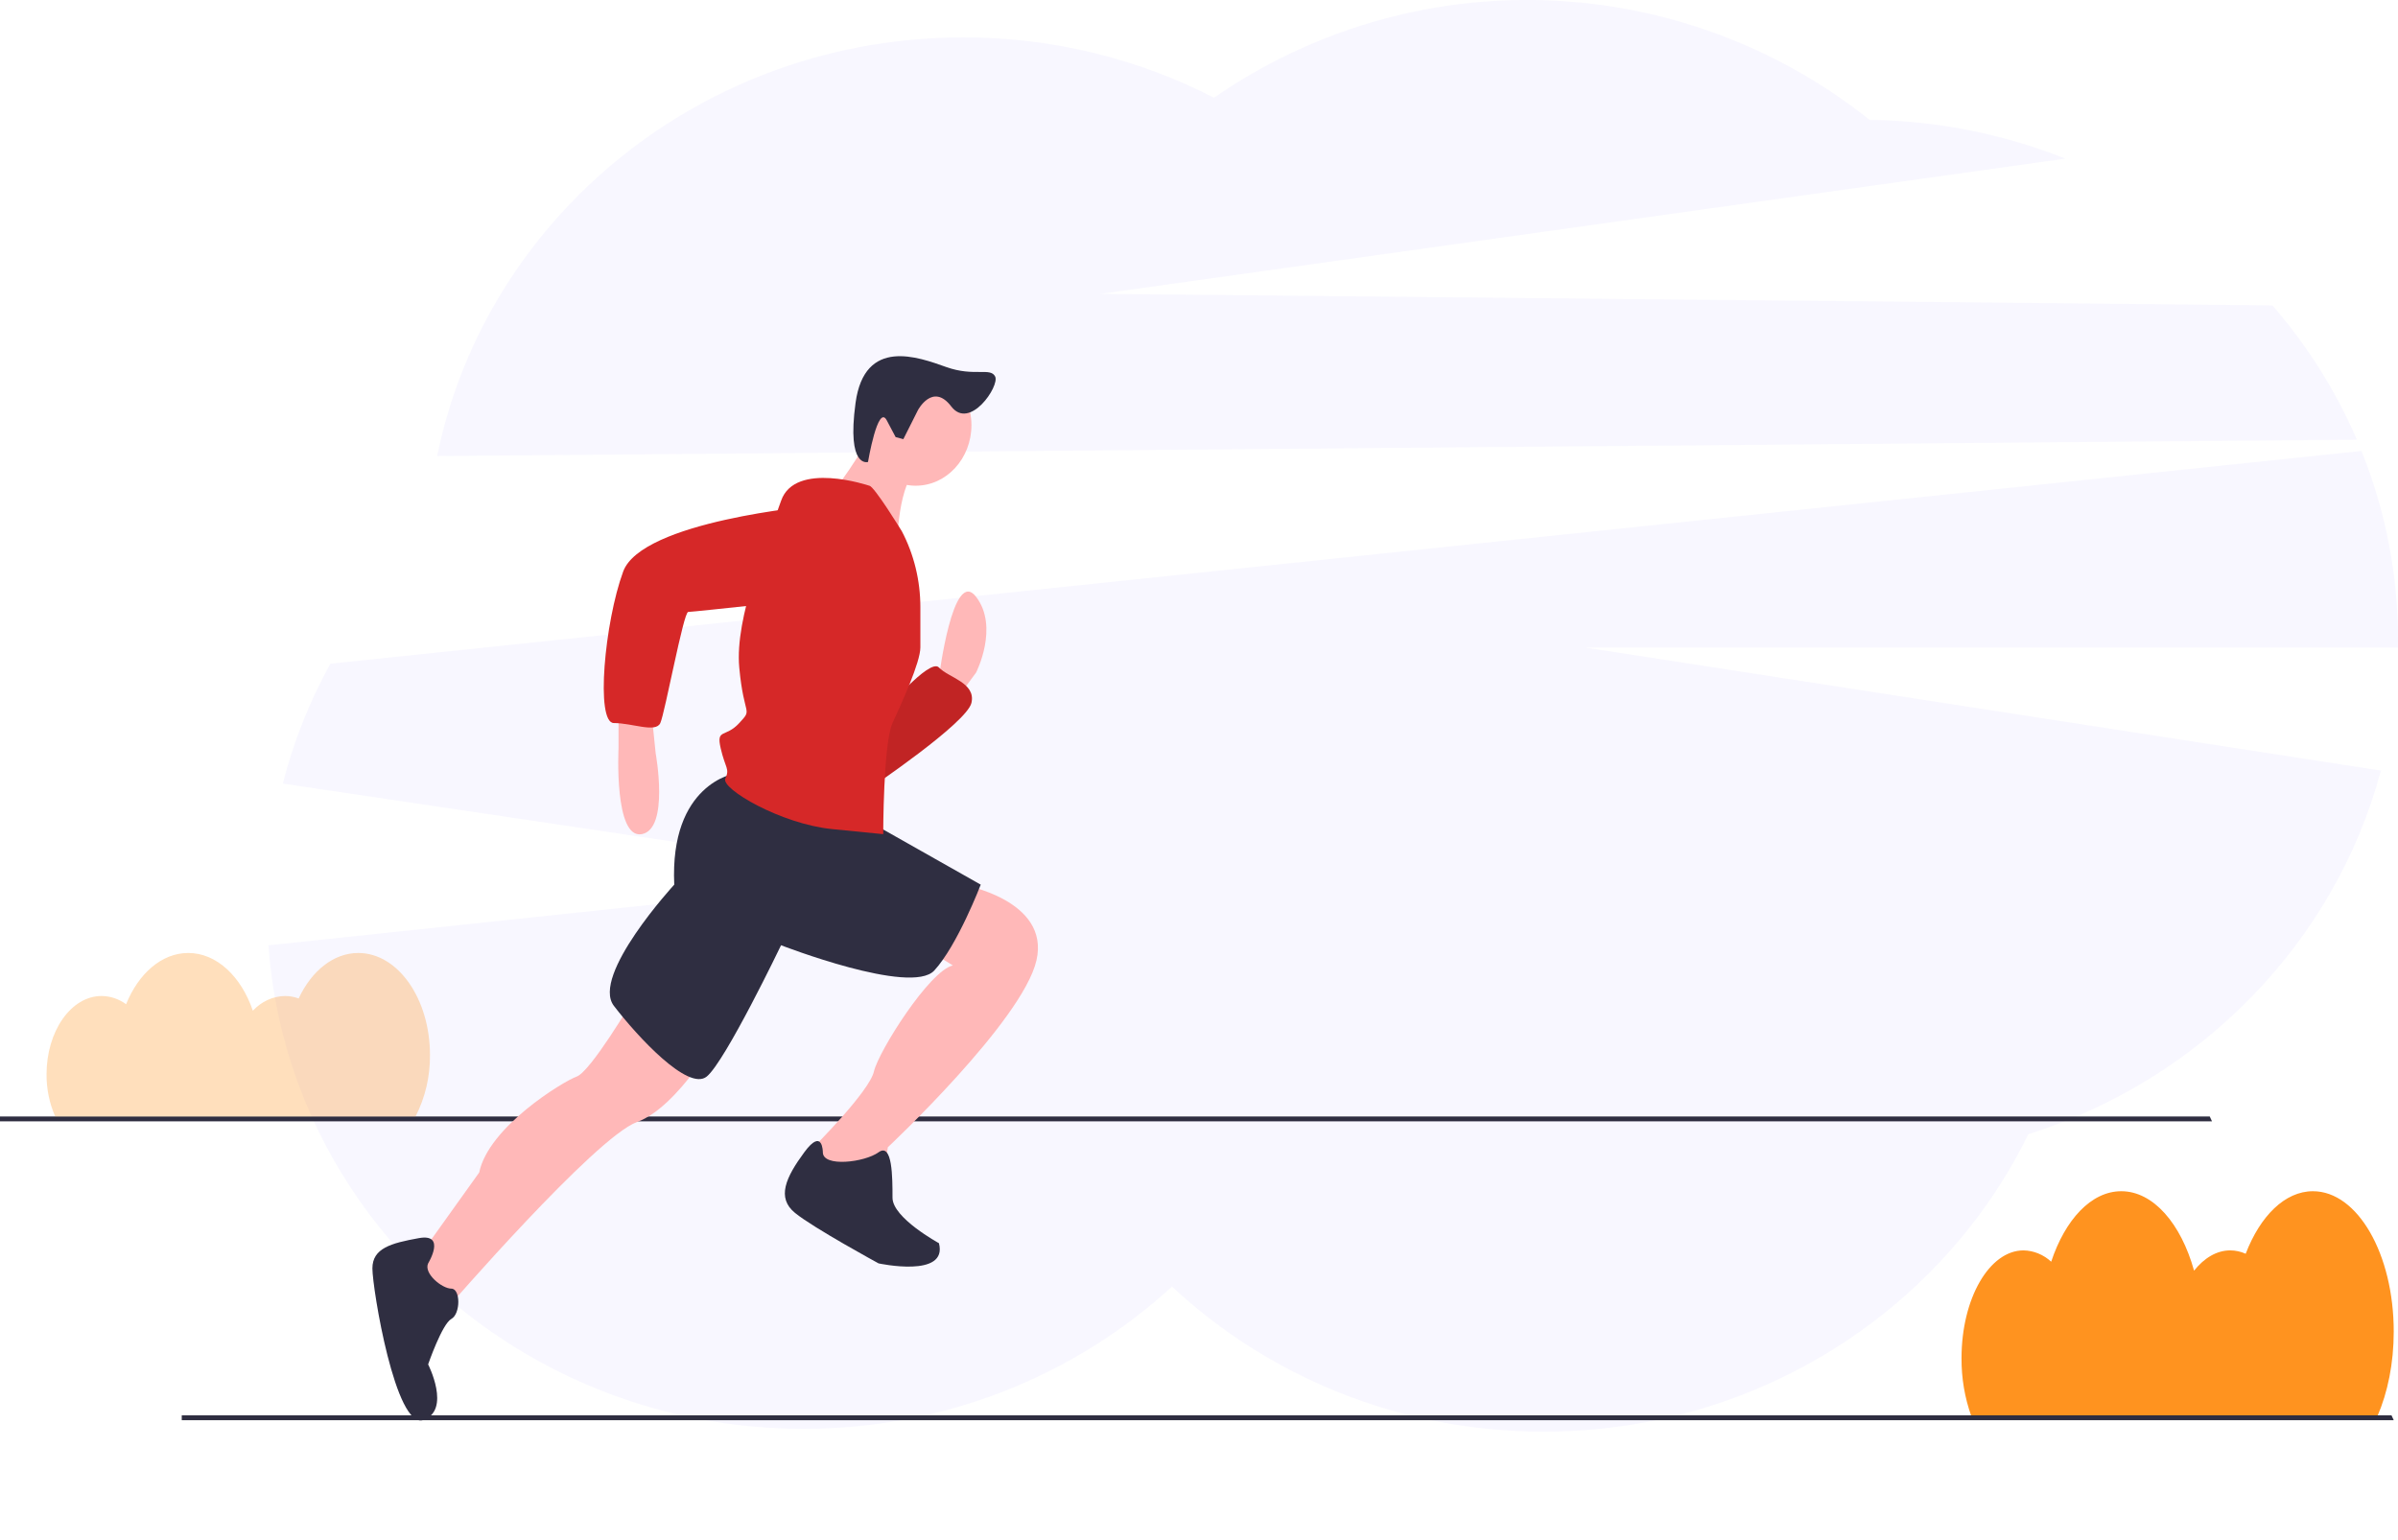 <svg width="562" height="361" viewBox="0 0 562 361" fill="none" xmlns="http://www.w3.org/2000/svg">
<g clip-path="url(#clip0)">
<path opacity="0.1" d="M552.363 103.078C547.422 91.63 540.745 81.01 532.566 71.591L257.909 68.891L484.044 37.189C469.437 31.379 453.885 28.299 438.163 28.103C416.531 10.836 389.892 1.002 362.21 0.065C334.528 -0.871 307.283 7.139 284.529 22.904C266.344 13.575 246.185 8.729 225.738 8.771C164.714 8.771 113.863 50.961 102.454 106.911L552.363 103.078Z" fill="#6C63FF" fill-opacity="0.5"/>
<path opacity="0.1" d="M562 150.001C562.014 134.83 559.108 119.797 553.442 105.719L77.427 155.593C72.532 164.452 68.786 173.897 66.279 183.7L213.684 205.627L62.916 221.615C67.451 284.951 121.849 334.967 188.305 334.967C221.752 334.967 252.143 322.29 274.667 301.62C297.256 322.679 327.939 335.629 361.749 335.629C411.913 335.629 455.204 307.12 475.367 265.898C515.817 253.107 547.214 220.907 557.991 180.653L371.569 151.815H561.973C561.973 151.212 562 150.609 562 150.001Z" fill="#6C63FF" fill-opacity="0.5"/>
</g>
<g clip-path="url(#clip1)">
<path d="M561 312.173C561 293.998 552.522 279.263 542.063 279.263C535.489 279.263 529.7 285.086 526.304 293.924C525.157 293.406 523.928 293.137 522.685 293.134C519.52 293.134 516.593 294.898 514.206 297.885C511.145 286.866 504.655 279.263 497.142 279.263C490.118 279.263 483.992 285.914 480.723 295.785C478.907 294.118 476.618 293.181 474.242 293.134C466.215 293.134 459.708 304.441 459.708 318.39C459.675 323.04 460.452 327.654 461.998 331.99H557.181C559.577 326.477 561 319.615 561 312.173Z" fill="#FF931F"/>
<path d="M561 332.942H42.594V331.812H560.481L561 332.942Z" fill="#2F2E41"/>
<path d="M518.406 262.877H0V261.747H517.886L518.406 262.877Z" fill="#2F2E41"/>
<path d="M220.052 158.853C220.052 158.853 223.317 132.809 228.759 139.912C234.2 147.015 228.759 157.67 228.759 157.67L224.405 163.589L220.052 160.037V158.853Z" fill="#FFB8B8"/>
<path d="M206.992 167.14C206.992 167.14 217.875 154.118 220.052 156.486C222.229 158.853 228.759 160.037 227.67 164.773C226.582 169.508 203.727 184.898 203.727 184.898L206.992 167.14Z" fill="#D62828"/>
<path opacity="0.1" d="M206.992 167.14C206.992 167.14 217.875 154.118 220.052 156.486C222.229 158.853 228.759 160.037 227.67 164.773C226.582 169.508 203.727 184.898 203.727 184.898L206.992 167.14Z" fill="black"/>
<path d="M144.958 165.957V175.427C144.958 175.427 143.87 196.737 150.4 195.553C156.93 194.369 153.665 176.611 153.665 176.611L152.576 165.957H144.958Z" fill="#FFB8B8"/>
<path d="M148.223 234.62C148.223 234.62 138.428 251.194 135.163 252.378C131.898 253.561 114.485 264.216 112.308 274.871L97.072 296.18L104.69 306.835C104.69 306.835 139.516 266.584 149.311 263.032C159.106 259.481 168.901 241.723 168.901 241.723L148.223 234.62Z" fill="#FFB8B8"/>
<path d="M225.493 207.391C225.493 207.391 246.172 210.943 242.907 225.149C239.642 239.355 208.08 268.951 208.08 268.951L206.992 276.054L195.021 278.422L189.579 272.503L190.667 268.951C190.667 268.951 203.727 255.929 204.815 251.193C205.904 246.458 217.875 227.517 223.317 226.333L215.699 221.597L225.493 207.391Z" fill="#FFB8B8"/>
<path d="M100.337 296.18C100.337 296.18 104.69 289.077 98.16 290.261C91.63 291.444 87.277 292.628 87.277 297.364C87.277 302.099 92.719 335.247 99.249 332.879C105.779 330.511 100.337 319.857 100.337 319.857C100.337 319.857 103.602 310.386 105.779 309.202C107.955 308.018 107.955 302.099 105.779 302.099C103.602 302.099 99.249 298.547 100.337 296.18Z" fill="#2F2E41"/>
<path d="M192.844 270.135C192.844 270.135 192.844 264.216 188.491 270.135C184.138 276.054 181.961 280.79 186.314 284.341C190.668 287.893 205.904 296.18 205.904 296.18C205.904 296.18 222.229 299.731 220.052 291.444C220.052 291.444 209.169 285.525 209.169 280.79C209.169 276.054 209.169 267.767 205.904 270.135C202.639 272.503 192.844 273.687 192.844 270.135Z" fill="#2F2E41"/>
<path d="M172.166 181.347C172.166 181.347 156.93 183.714 158.018 207.391C158.018 207.391 138.428 228.7 143.87 235.804C149.311 242.907 161.283 255.929 165.636 252.377C169.989 248.826 183.049 221.597 183.049 221.597C183.049 221.597 213.522 233.436 218.964 227.517C224.405 221.597 229.847 207.391 229.847 207.391L202.639 192.001L172.166 181.347Z" fill="#2F2E41"/>
<path d="M214.611 113.867C221.823 113.867 227.67 107.507 227.67 99.661C227.67 91.815 221.823 85.455 214.611 85.455C207.398 85.455 201.551 91.815 201.551 99.661C201.551 107.507 207.398 113.867 214.611 113.867Z" fill="#FFB8B8"/>
<path d="M204.816 100.845C204.816 100.845 197.197 113.867 195.021 115.051C192.844 116.235 210.257 128.073 210.257 128.073C210.257 128.073 210.257 112.683 215.699 109.132L204.816 100.845Z" fill="#FFB8B8"/>
<path d="M203.727 113.867C203.727 113.867 186.314 107.948 183.049 117.419C179.784 126.89 172.166 144.647 173.254 156.486C174.343 168.324 176.519 165.957 173.254 169.508C169.989 173.06 167.813 170.692 168.901 175.427C169.989 180.163 171.078 180.163 169.989 182.531C168.901 184.898 183.049 193.185 195.021 194.369L206.992 195.553C206.992 195.553 206.992 174.244 209.169 169.508C211.346 164.773 215.699 155.302 215.699 151.75V142.353C215.699 136.099 214.198 129.952 211.346 124.522C211.346 124.522 204.816 113.867 203.727 113.867Z" fill="#D62828"/>
<path d="M190.667 118.603C190.667 118.603 150.4 122.154 146.046 133.993C141.693 145.831 139.516 169.508 143.87 169.508C148.223 169.508 153.665 171.876 154.753 169.508C155.841 167.14 160.194 143.463 161.283 143.463C162.371 143.463 195.021 139.912 195.021 139.912C195.021 139.912 209.169 120.97 190.667 118.603Z" fill="#D62828"/>
<path d="M215.135 96.139C215.135 96.139 218.601 89.588 222.933 95.278C227.265 100.969 234.312 90.511 233.23 88.28C232.149 86.049 228.328 88.38 221.781 86.052C215.234 83.724 202.621 78.981 200.509 94.453C198.397 109.925 203.427 108.303 203.427 108.303C203.427 108.303 205.733 94.593 207.817 98.531L209.901 102.469L211.709 102.953L215.135 96.139Z" fill="#2F2E41"/>
<path opacity="0.3" d="M100.772 247.339C100.772 234.123 93.251 223.41 83.972 223.41C78.14 223.41 73.004 227.644 69.991 234.07C68.957 233.69 67.872 233.496 66.78 233.495C63.957 233.547 61.261 234.785 59.258 236.95C56.542 228.938 50.784 223.41 44.119 223.41C37.888 223.41 32.452 228.246 29.552 235.423C27.851 234.181 25.851 233.51 23.802 233.495C16.681 233.495 10.909 241.717 10.909 251.859C10.888 255.28 11.582 258.661 12.94 261.747H97.384C99.648 257.348 100.817 252.381 100.772 247.339Z" fill="#FF931F"/>
</g>
<defs>
<clipPath id="clip0">
<rect width="519" height="361" fill="white" transform="translate(43)"/>
</clipPath>
<clipPath id="clip1">
<rect width="561" height="333" fill="white"/>
</clipPath>
</defs>
</svg>
